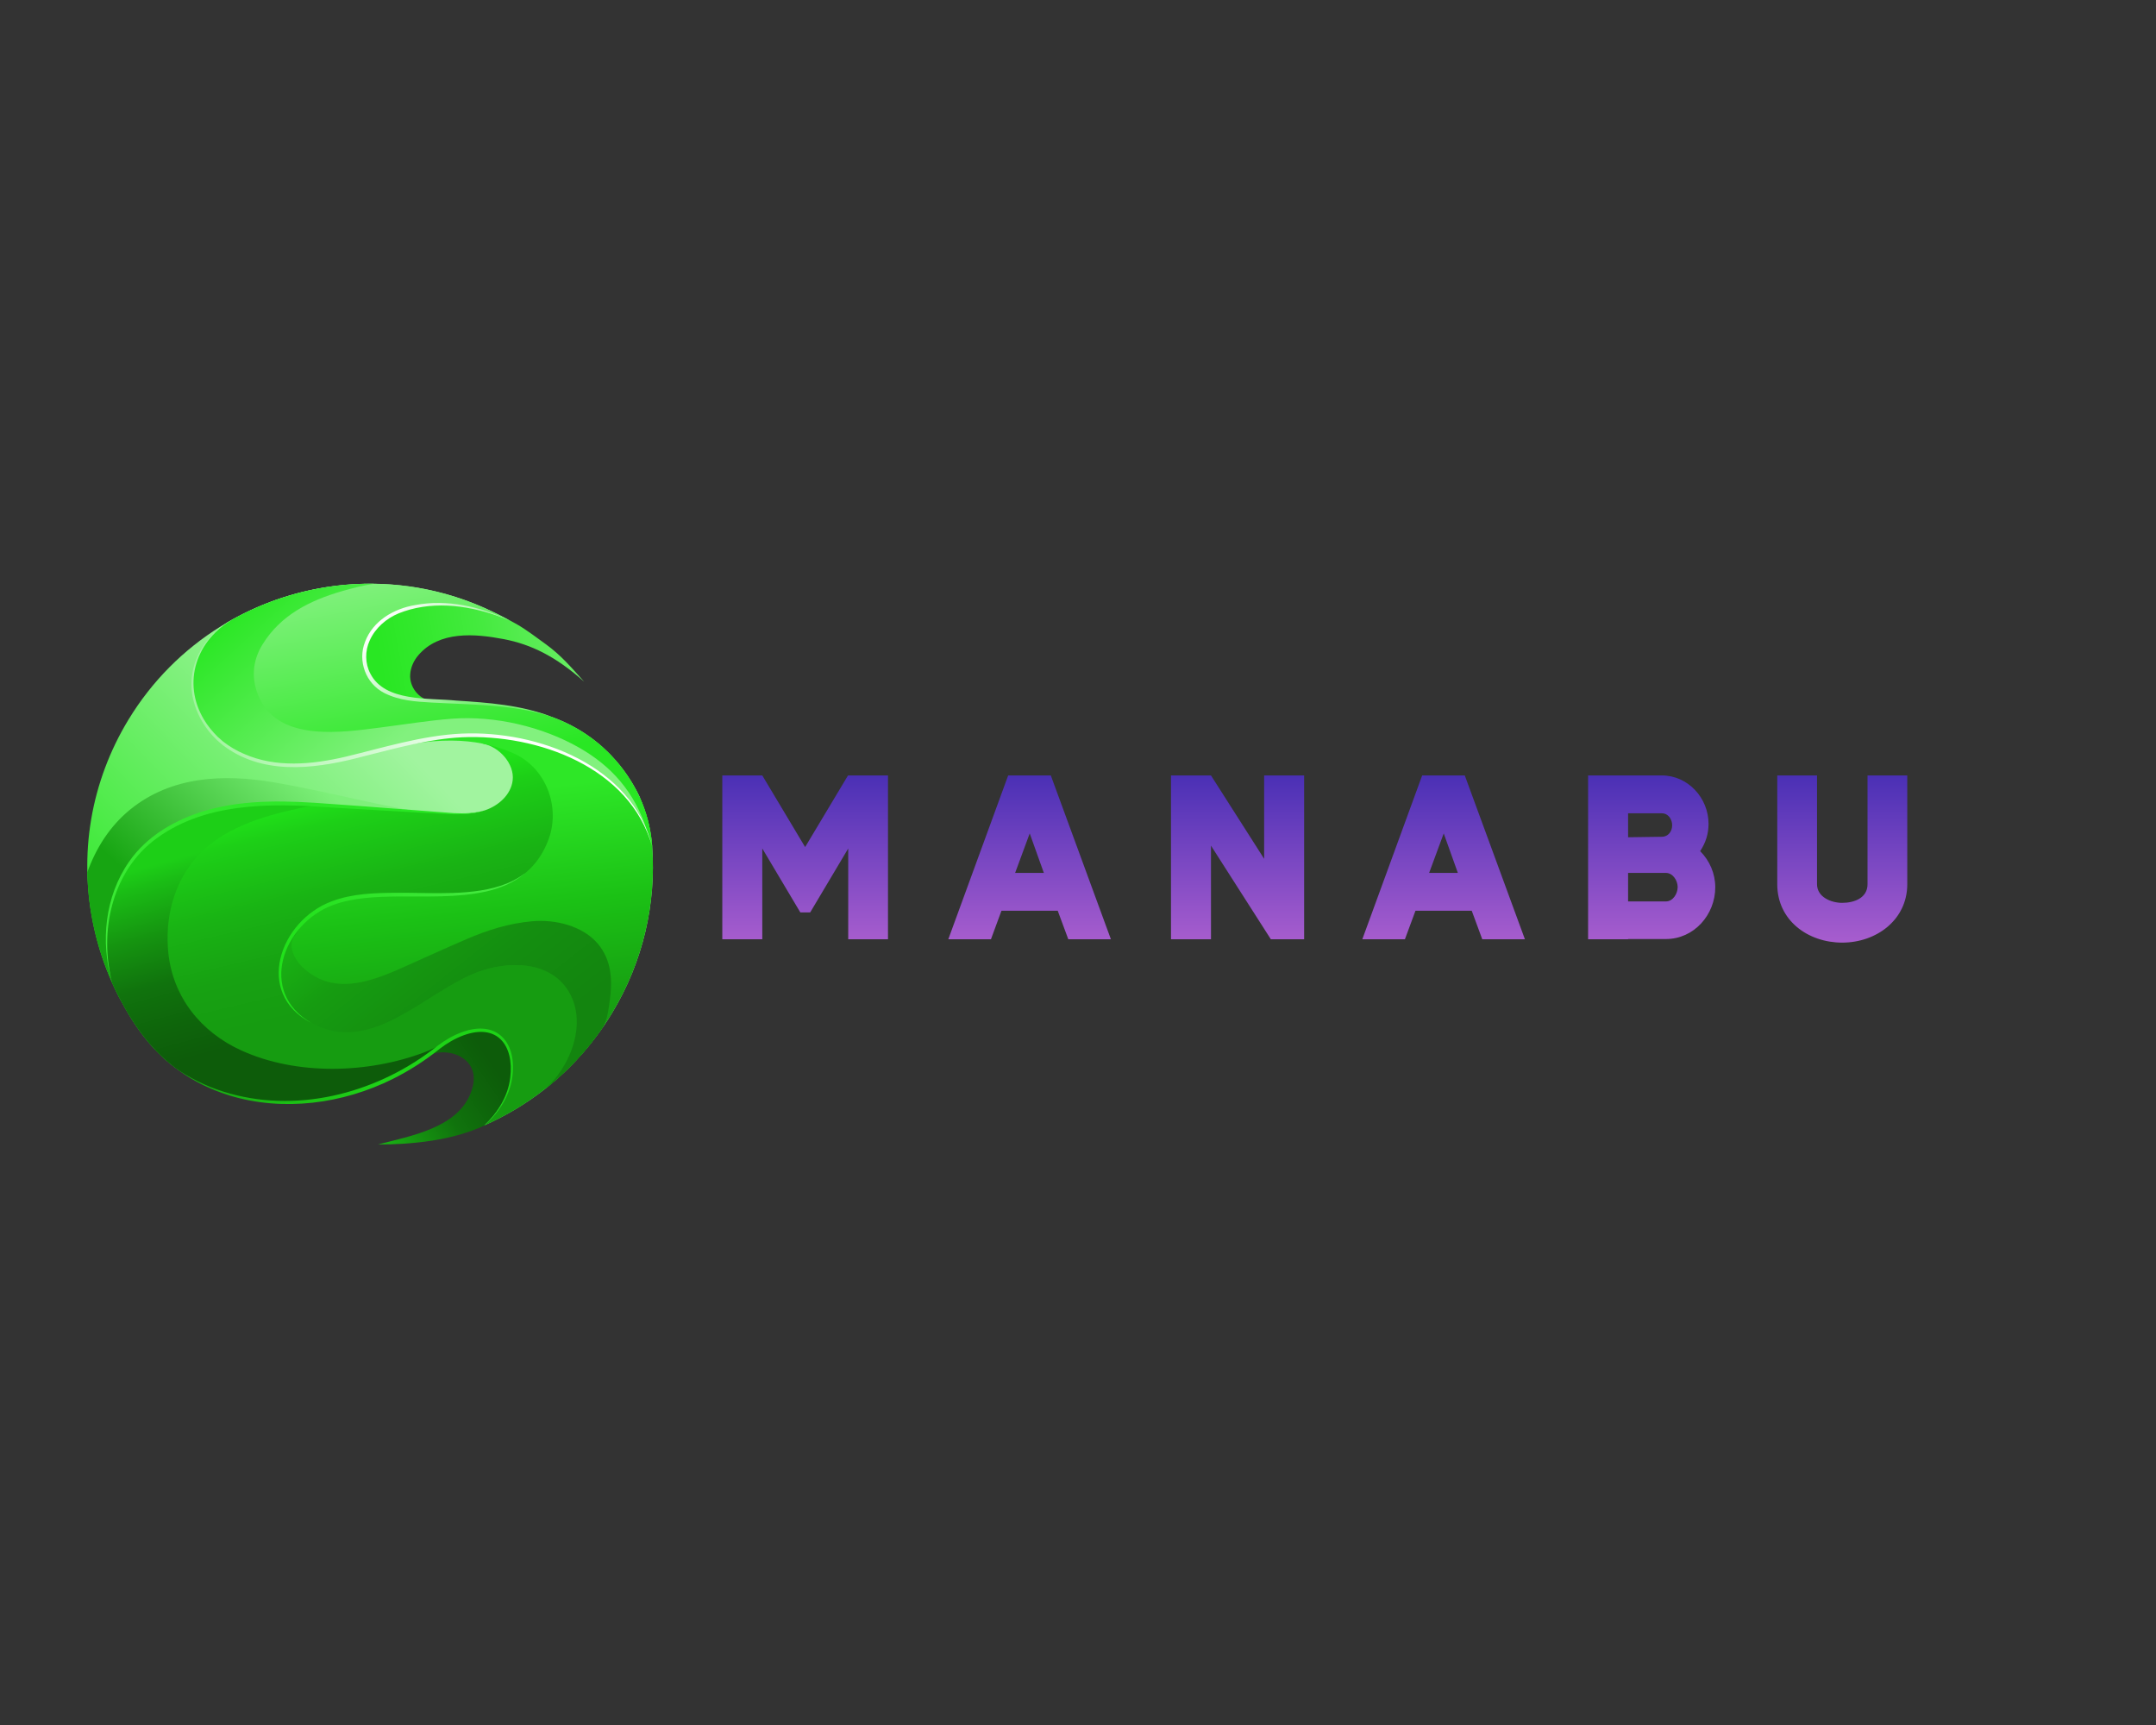 <svg xmlns="http://www.w3.org/2000/svg" xmlns:xlink="http://www.w3.org/1999/xlink" version="1.1" width="1280" height="1024" viewBox="0 0 1280 1024" xml:space="preserve">
<rect x="0" y="0" width="1280" height="1024" fill="#333333" stroke="none"/>
<desc>Created with Fabric.js 5.3.0</desc>
<defs>
</defs>
<g transform="matrix(1 0 0 1 640 512)" id="background-logo"  >
<rect style="stroke: none; stroke-width: 0; stroke-dasharray: none; stroke-linecap: butt; stroke-dashoffset: 0; stroke-linejoin: miter; stroke-miterlimit: 4; fill: rgb(255,255,255); fill-opacity: 0; fill-rule: nonzero; opacity: 1;"  paint-order="stroke"  x="-640" y="-512" rx="0" ry="0" width="1280" height="1024" />
</g>
<g transform="matrix(1.905 0 0 1.905 219.714 512.907)" id="logo-logo"  >
<g style=""  paint-order="stroke"   >
		<g transform="matrix(0.634 0 0 0.634 30.402 -63.905)"  >
<linearGradient id="SVGID_83_399982" gradientUnits="userSpaceOnUse" gradientTransform="matrix(1 0 0 1 0 0)"  x1="375.702" y1="262.678" x2="256.89" y2="284.064">
<stop offset="0%" style="stop-color:rgb(130,241,126);stop-opacity: 1"/>
<stop offset="23.951%" style="stop-color:rgb(99,237,94);stop-opacity: 1"/>
<stop offset="55.266%" style="stop-color:rgb(68,234,62);stop-opacity: 1"/>
<stop offset="80.894%" style="stop-color:rgb(50,232,44);stop-opacity: 1"/>
<stop offset="97.443%" style="stop-color:rgb(41,231,35);stop-opacity: 1"/>
</linearGradient>
<path style="stroke: none; stroke-width: 1; stroke-dasharray: none; stroke-linecap: butt; stroke-dashoffset: 0; stroke-linejoin: miter; stroke-miterlimit: 4; fill: url(#SVGID_83_399982); fill-rule: nonzero; opacity: 1;"  paint-order="stroke"  transform=" translate(-302.632, -280.042)" d="M 359.877 291.202 C 346.047 278.862 333.846 272.868 320.326 270.288 C 306.253 267.612 288.727 266.108 278.383 278.241 C 276.122 280.894 274.642 284.145 274.399 287.642 C 273.977 293.726 278.518 299.67 284.463 300.583 L 279.247 309.652 C 273.497 308.582 267.697 307.502 262.297 305.262 C 256.887 303.012 251.847 299.502 248.787 294.522 C 243.357 285.682 245.177 274.172 249.067 264.562 C 249.827 262.692 250.677 260.822 252.057 259.352 C 253.647 257.672 255.797 256.672 257.947 255.812 C 273.397 249.612 291.997 248.422 307.657 254.072 C 314.747 256.622 320.457 259.352 326.987 263.092 C 331.357 265.582 337.117 269.932 341.187 272.892 C 348.647 278.312 353.837 284.462 359.877 291.202 z" stroke-linecap="round" />
</g>
		<g transform="matrix(0.634 0 0 0.634 27.336 66.165)"  >
<linearGradient id="SVGID_84_399983" gradientUnits="userSpaceOnUse" gradientTransform="matrix(1 0 0 1 0 0)"  x1="246.873" y1="519.263" x2="327.665" y2="464.134">
<stop offset="0%" style="stop-color:rgb(29,207,23);stop-opacity: 1"/>
<stop offset="8.041%" style="stop-color:rgb(26,188,21);stop-opacity: 1"/>
<stop offset="28.593%" style="stop-color:rgb(21,147,16);stop-opacity: 1"/>
<stop offset="48.109%" style="stop-color:rgb(16,115,13);stop-opacity: 1"/>
<stop offset="65.994%" style="stop-color:rgb(14,101,11);stop-opacity: 1"/>
<stop offset="80.726%" style="stop-color:rgb(13,92,10);stop-opacity: 1"/>
</linearGradient>
<path style="stroke: none; stroke-width: 1; stroke-dasharray: none; stroke-linecap: butt; stroke-dashoffset: 0; stroke-linejoin: miter; stroke-miterlimit: 4; fill: url(#SVGID_84_399983); fill-rule: nonzero; opacity: 1;"  paint-order="stroke"  transform=" translate(-297.801, -485.065)" d="M 330.329 496.549 C 321.696 504.515 311.028 510.035 299.729 513.416 C 290.324 516.217 280.448 517.583 270.612 518.2 C 266.602 518.453 262.591 518.555 258.571 518.497 C 259.563 518.289 260.586 518.041 261.639 517.775 C 278.643 513.446 300.355 508.848 305.135 490.156 C 308.967 475.172 291.091 469.1 280.185 476.241 C 280.185 476.241 291.097 450.423 295.408 451.66 C 303.399 453.964 332.515 466.289 335.673 473.999 C 338.821 481.679 336.275 491.068 330.329 496.549 z" stroke-linecap="round" />
</g>
		<g transform="matrix(0.634 0 0 0.634 -6.503302074634e-8 -2.961)"  >
<linearGradient id="SVGID_85_399984" gradientUnits="userSpaceOnUse" gradientTransform="matrix(1 0 0 1 0 0)"  x1="292.303" y1="344.934" x2="179.669" y2="456.142">
<stop offset="0%" style="stop-color:rgb(161,244,159);stop-opacity: 1"/>
<stop offset="100%" style="stop-color:rgb(59,233,53);stop-opacity: 1"/>
</linearGradient>
<path style="stroke: none; stroke-width: 1; stroke-dasharray: none; stroke-linecap: butt; stroke-dashoffset: 0; stroke-linejoin: miter; stroke-miterlimit: 4; fill: url(#SVGID_85_399984); fill-rule: nonzero; opacity: 1;"  paint-order="stroke"  transform=" translate(-254.712, -376.105)" d="M 373.603 454.067 C 372.963 455.127 372.303 456.177 371.633 457.217 C 371.143 457.987 370.643 458.747 370.143 459.497 C 370.103 459.547 370.073 459.597 370.043 459.647 C 369.553 460.387 369.053 461.107 368.543 461.827 C 368.343 462.127 368.123 462.427 367.913 462.727 C 367.433 463.397 366.953 464.057 366.463 464.717 C 366.043 465.287 365.623 465.847 365.193 466.407 C 364.773 466.967 364.343 467.527 363.903 468.077 C 363.343 468.797 362.773 469.517 362.193 470.217 C 361.643 470.897 361.083 471.557 360.523 472.217 C 360.463 472.297 360.393 472.377 360.333 472.447 C 359.873 472.987 359.413 473.517 358.933 474.047 C 357.953 475.177 356.953 476.277 355.933 477.357 C 355.333 477.997 354.733 478.627 354.123 479.247 C 354.103 479.267 354.083 479.297 354.053 479.317 C 353.413 479.987 352.753 480.647 352.083 481.287 C 351.923 481.457 351.753 481.617 351.593 481.777 C 351.013 482.347 350.423 482.907 349.833 483.457 C 348.233 484.967 346.593 486.427 344.933 487.847 C 344.153 488.517 343.353 489.177 342.553 489.827 C 341.753 490.487 340.943 491.127 340.133 491.757 C 340.123 491.767 340.113 491.777 340.103 491.787 C 331.073 498.817 321.263 504.627 310.953 509.177 C 316.993 503.617 321.803 496.507 323.613 488.507 C 325.803 478.877 324.073 464.887 312.463 462.717 C 303.833 461.097 294.113 466.237 287.713 471.327 C 263.553 490.537 232.023 500.947 201.153 497.167 C 187.013 495.437 172.963 490.627 161.113 482.417 C 148.323 473.577 139.283 461.177 132.093 447.587 C 131.813 447.087 131.553 446.587 131.293 446.087 C 130.123 443.837 129.023 441.547 127.983 439.237 C 120.303 422.147 116.143 403.567 115.733 384.867 C 115.533 376.147 116.153 367.397 117.623 358.767 C 120.543 341.557 126.763 324.977 135.803 310.047 C 147.503 290.727 163.163 275.277 181.113 264.097 C 223.013 237.997 277.393 235.227 323.003 260.997 C 306.603 253.767 287.913 250.337 271.063 255.877 C 270.103 256.187 269.163 256.537 268.223 256.917 C 256.453 261.707 247.743 274.717 253.703 287.317 C 259.713 299.997 276.833 300.127 288.753 300.827 C 307.033 301.907 326.093 302.137 343.543 308.317 C 344.273 308.577 345.003 308.847 345.723 309.127 C 346.183 309.297 346.633 309.477 347.083 309.667 C 347.643 309.897 348.203 310.127 348.753 310.367 C 348.793 310.387 348.833 310.397 348.873 310.417 C 349.413 310.657 349.953 310.897 350.483 311.147 C 350.503 311.157 350.533 311.167 350.563 311.177 C 351.613 311.667 352.643 312.177 353.663 312.717 C 354.313 313.047 354.953 313.397 355.593 313.757 C 356.123 314.047 356.643 314.347 357.163 314.657 C 357.693 314.967 358.213 315.287 358.743 315.617 C 358.753 315.617 358.763 315.627 358.773 315.637 C 359.293 315.957 359.813 316.297 360.333 316.637 C 361.023 317.077 361.703 317.547 362.373 318.037 C 362.713 318.277 363.053 318.517 363.393 318.767 C 363.963 319.177 364.523 319.607 365.083 320.047 C 365.503 320.367 365.913 320.697 366.323 321.037 C 366.333 321.037 366.353 321.047 366.363 321.057 C 366.843 321.457 367.313 321.847 367.783 322.247 C 368.263 322.657 368.723 323.067 369.193 323.487 C 370.023 324.237 370.843 325.007 371.643 325.797 C 371.743 325.887 371.833 325.977 371.923 326.077 C 372.373 326.517 372.813 326.967 373.243 327.427 C 374.043 328.267 374.833 329.127 375.593 330.007 C 376.143 330.627 376.683 331.267 377.203 331.917 C 377.553 332.337 377.893 332.767 378.223 333.197 C 378.623 333.707 379.013 334.217 379.393 334.737 C 379.773 335.257 380.153 335.777 380.523 336.307 C 380.833 336.747 381.133 337.177 381.433 337.627 C 381.863 338.267 382.283 338.907 382.693 339.567 C 382.913 339.897 383.123 340.237 383.313 340.577 C 383.553 340.957 383.783 341.337 384.003 341.717 C 385.263 343.837 386.433 346.047 387.523 348.337 C 387.433 348.227 387.343 348.117 387.253 348.017 C 390.413 354.947 392.413 362.377 393.183 369.977 C 393.243 370.647 393.303 371.317 393.353 371.987 C 393.353 372.037 393.363 372.077 393.363 372.127 L 393.373 372.257 C 395.353 399.957 389.083 428.517 373.603 454.067 z" stroke-linecap="round" />
</g>
		<g transform="matrix(0.634 0 0 0.634 -34.266 7.8)"  >
<linearGradient id="SVGID_86_399985" gradientUnits="userSpaceOnUse" gradientTransform="matrix(1 0 0 1 0 0)"  x1="227.578" y1="339.08" x2="161.638" y2="412.149">
<stop offset="0%" style="stop-color:rgb(126,240,122);stop-opacity: 1"/>
<stop offset="97.443%" style="stop-color:rgb(23,165,18);stop-opacity: 1"/>
</linearGradient>
<path style="stroke: none; stroke-width: 1; stroke-dasharray: none; stroke-linecap: butt; stroke-dashoffset: 0; stroke-linejoin: miter; stroke-miterlimit: 4; fill: url(#SVGID_86_399985); fill-rule: nonzero; opacity: 1;"  paint-order="stroke"  transform=" translate(-200.7, -393.067)" d="M 282.483 363.997 C 280.673 364.837 278.613 364.887 276.613 364.887 C 258.703 364.857 240.783 361.947 222.953 363.547 C 214.893 364.267 206.953 365.897 199.063 367.647 C 191.143 369.397 183.183 371.287 175.863 374.787 C 161.123 381.837 149.983 395.087 142.973 409.847 C 137.333 421.727 134.163 434.577 132.093 447.587 C 131.813 447.087 131.553 446.587 131.293 446.087 C 130.123 443.837 129.023 441.547 127.983 439.237 C 120.303 422.147 116.143 403.567 115.733 384.867 C 120.033 372.847 126.943 362.007 136.853 353.957 C 157.153 337.467 182.913 336.437 207.663 340.647 C 208.103 340.727 208.553 340.797 208.993 340.877 C 232.763 345.007 256.073 351.317 279.893 355.347 C 284.263 356.087 288.953 360.997 282.483 363.997 z" stroke-linecap="round" />
</g>
		<g transform="matrix(0.634 0 0 0.634 -4.556 21.186)"  >
<linearGradient id="SVGID_87_399986" gradientUnits="userSpaceOnUse" gradientTransform="matrix(1 0 0 1 0 0)"  x1="230.435" y1="348.87" x2="259.425" y2="471.484">
<stop offset="0%" style="stop-color:rgb(32,225,25);stop-opacity: 1"/>
<stop offset="10.246%" style="stop-color:rgb(29,207,23);stop-opacity: 1"/>
<stop offset="36.566%" style="stop-color:rgb(25,179,20);stop-opacity: 1"/>
<stop offset="60.778%" style="stop-color:rgb(23,161,18);stop-opacity: 1"/>
<stop offset="80.726%" style="stop-color:rgb(22,156,17);stop-opacity: 1"/>
</linearGradient>
<path style="stroke: none; stroke-width: 1; stroke-dasharray: none; stroke-linecap: butt; stroke-dashoffset: 0; stroke-linejoin: miter; stroke-miterlimit: 4; fill: url(#SVGID_87_399986); fill-rule: nonzero; opacity: 1;"  paint-order="stroke"  transform=" translate(-247.531, -414.167)" d="M 369.573 446.547 C 368.623 454.007 366.673 461.197 363.903 468.077 C 356.863 477.057 348.853 484.977 340.133 491.757 C 340.123 491.767 340.113 491.777 340.103 491.787 C 331.073 498.817 321.263 504.627 310.953 509.177 C 316.993 503.617 321.803 496.507 323.613 488.507 C 325.803 478.877 324.073 464.887 312.463 462.717 C 305.283 461.367 297.353 464.697 291.213 468.777 C 289.963 469.607 288.793 470.467 287.713 471.327 C 263.553 490.537 232.023 500.947 201.153 497.167 C 187.013 495.437 172.963 490.627 161.113 482.417 C 147.853 473.247 138.623 460.257 131.293 446.087 C 130.123 443.837 129.023 441.547 127.983 439.237 C 127.933 439.027 127.873 438.827 127.823 438.627 C 120.503 411.647 128.033 381.187 152.093 365.397 C 174.313 350.817 201.843 349.877 227.493 351.577 C 228.233 351.627 228.983 351.677 229.723 351.727 C 249.753 353.047 269.773 354.367 289.803 355.687 C 296.913 356.157 304.233 356.607 311.023 354.397 C 317.803 352.187 324.003 346.667 324.813 339.587 C 325.743 331.517 318.323 323.247 310.363 321.637 C 308.953 321.347 308.653 320.047 307.513 319.157 C 318.133 319.237 328.723 322.237 337.813 327.747 C 344.903 332.047 351.313 338.227 353.643 346.187 C 355.953 354.097 353.963 362.547 351.963 370.547 C 350.673 375.697 349.293 381.037 345.883 385.107 C 342.143 389.567 335.883 392.797 335.413 398.597 C 335.143 401.857 336.893 404.907 338.593 407.707 C 339.043 408.457 339.503 409.217 339.963 409.977 C 344.953 418.237 354.863 420.477 362.053 426.917 C 364.773 429.357 367.493 432.007 368.843 435.417 C 370.233 438.907 370.043 442.817 369.573 446.547 z" stroke-linecap="round" />
</g>
		<g transform="matrix(0.634 0 0 0.634 30.03 13.974)"  >
<linearGradient id="SVGID_88_399987" gradientUnits="userSpaceOnUse" gradientTransform="matrix(1 0 0 1 0 0)"  x1="295.398" y1="347.933" x2="311.557" y2="487.181">
<stop offset="0%" style="stop-color:rgb(46,231,39);stop-opacity: 1"/>
<stop offset="41.235%" style="stop-color:rgb(27,193,21);stop-opacity: 1"/>
<stop offset="75.047%" style="stop-color:rgb(23,161,18);stop-opacity: 1"/>
<stop offset="96.884%" style="stop-color:rgb(21,151,17);stop-opacity: 1"/>
</linearGradient>
<path style="stroke: none; stroke-width: 1; stroke-dasharray: none; stroke-linecap: butt; stroke-dashoffset: 0; stroke-linejoin: miter; stroke-miterlimit: 4; fill: url(#SVGID_88_399987); fill-rule: nonzero; opacity: 1;"  paint-order="stroke"  transform=" translate(-302.047, -402.799)" d="M 373.603 454.067 C 373.323 454.527 373.043 454.987 372.753 455.447 C 372.383 456.047 372.013 456.627 371.633 457.217 C 371.143 457.987 370.643 458.747 370.143 459.497 C 370.103 459.547 370.073 459.597 370.043 459.647 C 369.553 460.387 369.053 461.107 368.543 461.827 C 368.343 462.127 368.123 462.427 367.913 462.727 C 367.433 463.397 366.953 464.057 366.463 464.717 C 366.043 465.287 365.623 465.847 365.193 466.407 C 364.773 466.967 364.343 467.527 363.903 468.077 C 363.343 468.797 362.773 469.517 362.193 470.217 C 361.643 470.897 361.083 471.557 360.523 472.217 C 360.463 472.297 360.393 472.377 360.333 472.447 C 359.873 472.987 359.413 473.517 358.933 474.047 C 357.953 475.177 356.953 476.277 355.933 477.357 C 355.333 477.997 354.733 478.627 354.123 479.247 C 354.103 479.267 354.083 479.297 354.053 479.317 C 353.403 479.987 352.753 480.647 352.083 481.287 C 351.923 481.457 351.753 481.617 351.593 481.777 C 351.013 482.347 350.423 482.907 349.833 483.457 C 348.233 484.967 346.593 486.427 344.933 487.847 C 344.153 488.517 343.353 489.177 342.553 489.827 C 341.753 490.487 340.943 491.127 340.133 491.757 C 353.463 480.627 362.183 457.817 351.533 442.187 C 342.003 428.197 322.213 428.477 307.903 433.747 C 282.003 443.287 255.593 475.157 225.893 458.887 C 204.983 447.427 207.203 424.767 220.673 410.387 C 224.383 406.427 228.943 403.097 234.113 400.807 C 266.273 386.507 325.813 412.157 342.293 368.967 C 348.513 352.677 341.083 333.187 324.903 326.217 C 310.913 320.187 291.563 316.457 257.963 325.477 C 258.073 325.367 258.183 325.257 258.303 325.157 C 262.283 321.397 266.943 320.077 272.263 318.517 C 301.653 309.927 334.353 313.287 361.383 327.667 C 370.623 332.577 379.273 338.777 386.123 346.677 C 386.503 347.117 386.883 347.567 387.253 348.017 C 390.413 354.947 392.413 362.377 393.183 369.977 C 393.153 369.537 393.113 369.097 393.073 368.657 C 393.183 369.767 393.273 370.877 393.353 371.987 C 393.353 372.037 393.363 372.077 393.363 372.127 L 393.373 372.257 C 395.353 399.957 389.083 428.517 373.603 454.067 z" stroke-linecap="round" />
</g>
		<g transform="matrix(0.634 0 0 0.634 16.274 -46.394)"  >
<linearGradient id="SVGID_89_399988" gradientUnits="userSpaceOnUse" gradientTransform="matrix(1 0 0 1 0 0)"  x1="262.533" y1="237.827" x2="281.543" y2="338.579">
<stop offset="0%" style="stop-color:rgb(130,241,126);stop-opacity: 1"/>
<stop offset="97.443%" style="stop-color:rgb(41,231,35);stop-opacity: 1"/>
</linearGradient>
<path style="stroke: none; stroke-width: 1; stroke-dasharray: none; stroke-linecap: butt; stroke-dashoffset: 0; stroke-linejoin: miter; stroke-miterlimit: 4; fill: url(#SVGID_89_399988); fill-rule: nonzero; opacity: 1;"  paint-order="stroke"  transform=" translate(-280.364, -307.644)" d="M 393.373 372.257 C 392.703 369.667 391.883 367.147 390.893 364.707 C 387.593 356.477 382.433 349.057 375.003 342.227 C 357.423 326.087 332.273 318.337 308.753 317.537 C 291.233 316.947 274.883 320.917 258.303 325.157 C 254.123 326.227 249.923 327.317 245.693 328.347 C 226.363 333.067 205.893 335.337 187.823 325.177 C 171.043 315.747 161.823 294.967 170.943 277.087 C 171.203 276.587 171.463 276.097 171.733 275.607 C 175.383 269.137 180.943 263.967 187.443 260.377 C 208.663 248.677 232.653 242.687 256.863 243.047 C 279.393 243.377 302.113 249.197 323.003 260.997 C 306.603 253.767 287.913 250.337 271.063 255.877 C 270.103 256.187 269.163 256.537 268.223 256.917 C 256.453 261.707 247.743 274.717 253.703 287.317 C 259.713 299.997 276.833 300.127 288.753 300.827 C 307.033 301.907 326.093 302.137 343.543 308.317 C 344.273 308.577 345.003 308.847 345.723 309.127 C 346.183 309.297 346.633 309.477 347.083 309.667 C 347.643 309.897 348.203 310.127 348.753 310.367 C 348.793 310.387 348.833 310.397 348.873 310.417 C 349.413 310.657 349.953 310.897 350.483 311.147 C 350.503 311.157 350.533 311.167 350.563 311.177 C 351.613 311.667 352.643 312.177 353.663 312.717 C 354.313 313.047 354.953 313.397 355.593 313.757 C 356.123 314.047 356.643 314.347 357.163 314.657 C 357.693 314.967 358.213 315.287 358.743 315.617 C 358.753 315.617 358.763 315.627 358.773 315.637 C 359.293 315.957 359.813 316.297 360.333 316.637 C 361.023 317.077 361.703 317.547 362.373 318.037 C 362.713 318.277 363.053 318.517 363.393 318.767 C 363.963 319.177 364.523 319.607 365.083 320.047 C 365.503 320.367 365.913 320.697 366.323 321.037 C 366.333 321.037 366.353 321.047 366.363 321.057 C 366.843 321.457 367.313 321.847 367.783 322.247 C 368.263 322.657 368.723 323.067 369.193 323.487 C 370.023 324.237 370.843 325.007 371.643 325.797 C 371.743 325.887 371.833 325.977 371.923 326.077 C 372.373 326.517 372.813 326.967 373.243 327.427 C 374.043 328.267 374.833 329.127 375.593 330.007 C 376.143 330.627 376.683 331.267 377.203 331.917 C 377.553 332.337 377.893 332.767 378.223 333.197 C 378.623 333.707 379.013 334.217 379.393 334.737 C 379.773 335.257 380.153 335.777 380.523 336.307 C 380.833 336.747 381.133 337.177 381.433 337.627 C 381.863 338.267 382.283 338.907 382.693 339.567 C 382.733 339.627 382.773 339.687 382.813 339.747 C 382.983 340.017 383.153 340.297 383.313 340.577 C 383.553 340.957 383.783 341.337 384.003 341.717 C 385.203 343.767 386.293 345.867 387.253 348.017 C 390.413 354.947 392.413 362.377 393.183 369.977 C 393.243 370.647 393.303 371.317 393.353 371.987 C 393.353 372.037 393.363 372.077 393.363 372.127 L 393.373 372.257 z" stroke-linecap="round" />
</g>
		<g transform="matrix(0.634 0 0 0.634 15.487 -48.788)"  >
<linearGradient id="SVGID_90_399989" gradientUnits="userSpaceOnUse" gradientTransform="matrix(1 0 0 1 0 0)"  x1="269.575" y1="319.736" x2="198.287" y2="241.796">
<stop offset="0%" style="stop-color:rgb(130,241,126);stop-opacity: 1"/>
<stop offset="97.443%" style="stop-color:rgb(41,231,35);stop-opacity: 1"/>
</linearGradient>
<path style="stroke: none; stroke-width: 1; stroke-dasharray: none; stroke-linecap: butt; stroke-dashoffset: 0; stroke-linejoin: miter; stroke-miterlimit: 4; fill: url(#SVGID_90_399989); fill-rule: nonzero; opacity: 1;"  paint-order="stroke"  transform=" translate(-279.124, -303.869)" d="M 390.893 364.707 C 387.593 356.477 382.433 349.057 375.003 342.227 C 357.423 326.087 332.273 318.337 308.753 317.537 C 291.233 316.947 274.883 320.917 258.303 325.157 C 254.123 326.227 249.923 327.317 245.693 328.347 C 226.363 333.067 205.893 335.337 187.823 325.177 C 171.043 315.747 161.823 294.967 170.943 277.087 C 171.203 276.587 171.463 276.097 171.733 275.607 C 175.383 269.137 180.943 263.967 187.443 260.377 C 208.663 248.677 232.653 242.687 256.863 243.047 C 251.453 243.837 246.073 245.197 240.853 246.717 C 225.019 251.324 210.846 258.379 201.875 272.809 C 196.653 281.208 196.151 290.543 200.437 299.538 C 210.625 320.918 241.28 316.05 259.979 313.691 C 271.62 312.223 283.217 310.284 294.926 309.399 C 315.926 307.809 339.399 313.256 357.659 323.736 C 372.859 332.456 384.71 344.984 390.893 364.707 z" stroke-linecap="round" />
</g>
		<g transform="matrix(0.634 0 0 0.634 -29.285 27.707)"  >
<linearGradient id="SVGID_91_399990" gradientUnits="userSpaceOnUse" gradientTransform="matrix(1 0 0 1 0 0)"  x1="187.075" y1="370.305" x2="218.917" y2="485.791">
<stop offset="0%" style="stop-color:rgb(29,207,23);stop-opacity: 1"/>
<stop offset="8.041%" style="stop-color:rgb(26,188,21);stop-opacity: 1"/>
<stop offset="28.593%" style="stop-color:rgb(21,147,16);stop-opacity: 1"/>
<stop offset="48.109%" style="stop-color:rgb(16,115,13);stop-opacity: 1"/>
<stop offset="65.994%" style="stop-color:rgb(14,101,11);stop-opacity: 1"/>
<stop offset="80.726%" style="stop-color:rgb(13,92,10);stop-opacity: 1"/>
</linearGradient>
<path style="stroke: none; stroke-width: 1; stroke-dasharray: none; stroke-linecap: butt; stroke-dashoffset: 0; stroke-linejoin: miter; stroke-miterlimit: 4; fill: url(#SVGID_91_399990); fill-rule: nonzero; opacity: 1;"  paint-order="stroke"  transform=" translate(-208.552, -424.446)" d="M 291.963 467.467 C 291.723 467.907 291.473 468.347 291.213 468.777 C 289.963 469.607 288.793 470.467 287.713 471.327 C 263.553 490.537 232.023 500.947 201.153 497.167 C 187.013 495.437 172.963 490.627 161.113 482.417 C 147.853 473.247 138.623 460.257 131.293 446.087 C 130.123 443.837 129.023 441.547 127.983 439.237 C 127.933 439.027 127.873 438.827 127.823 438.627 C 120.503 411.647 128.033 381.187 152.093 365.397 C 174.313 350.817 201.843 349.877 227.493 351.577 C 228.233 351.627 228.983 351.677 229.723 351.727 C 226.233 351.997 222.753 352.727 219.323 353.477 C 201.341 357.409 181.995 363.255 169.377 377.485 C 158.091 390.214 153.864 407.567 155.554 424.264 C 157.77 446.163 171.643 463.363 191.44 472.364 C 218.678 484.748 253.642 483.736 281.321 473.324 C 283.421 472.534 290.853 469.467 291.963 467.467 z" stroke-linecap="round" />
</g>
		<g transform="matrix(0.634 0 0 0.634 16.126 -40.893)"  >
<linearGradient id="SVGID_92_399991" gradientUnits="userSpaceOnUse" gradientTransform="matrix(1 0 0 1 0 0)"  x1="327.776" y1="315.466" x2="160.489" y2="319.268">
<stop offset="0%" style="stop-color:rgb(255,255,255);stop-opacity: 1"/>
<stop offset="92.377%" style="stop-color:rgb(161,244,159);stop-opacity: 1"/>
</linearGradient>
<path style="stroke: none; stroke-width: 1; stroke-dasharray: none; stroke-linecap: butt; stroke-dashoffset: 0; stroke-linejoin: miter; stroke-miterlimit: 4; fill: url(#SVGID_92_399991); fill-rule: nonzero; opacity: 1;"  paint-order="stroke"  transform=" translate(-280.13, -316.315)" d="M 393.377 372.252 C 382.371 333.185 337.011 316.829 299.818 318.528 C 283.814 319.309 267.83 323.798 252.274 327.688 C 230.633 333.49 205.484 337.562 185.542 324.658 C 177.21 319.354 170.816 310.938 168.138 301.404 C 163.422 284.719 172.473 268.138 187.447 260.378 C 169.357 270.607 162.093 291.581 173.06 309.854 C 174.874 312.904 177.235 315.757 179.753 318.258 C 180.303 318.722 181.874 320.132 182.452 320.621 C 185.565 323.044 189.078 325.149 192.728 326.678 C 208.366 333.606 226.11 331.913 242.371 328.141 C 261.318 323.604 280.07 317.641 299.727 316.714 C 337.315 315.057 383.393 332.396 393.377 372.252 L 393.377 372.252 z" stroke-linecap="round" />
</g>
		<g transform="matrix(0.634 0 0 0.634 23.5 44.056)"  >
<linearGradient id="SVGID_93_399992" gradientUnits="userSpaceOnUse" gradientTransform="matrix(1 0 0 1 0 0)"  x1="250.5" y1="383.527" x2="336.995" y2="493.309">
<stop offset="0%" style="stop-color:rgb(26,184,20);stop-opacity: 1"/>
<stop offset="26.386%" style="stop-color:rgb(22,156,17);stop-opacity: 1"/>
<stop offset="54.632%" style="stop-color:rgb(20,142,16);stop-opacity: 1"/>
<stop offset="84.816%" style="stop-color:rgb(19,133,15);stop-opacity: 1"/>
</linearGradient>
<path style="stroke: none; stroke-width: 1; stroke-dasharray: none; stroke-linecap: butt; stroke-dashoffset: 0; stroke-linejoin: miter; stroke-miterlimit: 4; fill: url(#SVGID_93_399992); fill-rule: nonzero; opacity: 1;"  paint-order="stroke"  transform=" translate(-291.753, -450.216)" d="M 372.414 448.554 C 371.725 453.213 371.176 457.878 368.543 461.827 C 368.343 462.127 368.123 462.427 367.913 462.727 C 367.433 463.397 366.953 464.057 366.463 464.717 C 366.043 465.287 365.623 465.847 365.193 466.407 C 364.773 466.967 364.343 467.527 363.903 468.077 C 363.343 468.797 362.773 469.517 362.193 470.217 C 361.643 470.897 361.083 471.557 360.523 472.217 C 360.463 472.297 360.393 472.377 360.333 472.447 C 359.873 472.987 359.413 473.517 358.933 474.047 C 357.953 475.177 356.953 476.277 355.933 477.357 C 355.333 477.997 354.733 478.627 354.123 479.247 C 354.103 479.267 354.083 479.297 354.053 479.317 C 353.403 479.987 352.753 480.647 352.083 481.287 C 351.923 481.457 351.753 481.617 351.593 481.777 C 351.013 482.347 350.423 482.907 349.833 483.457 C 348.233 484.967 346.593 486.427 344.933 487.847 C 344.153 488.517 343.353 489.177 342.553 489.827 C 341.753 490.487 340.943 491.127 340.133 491.757 C 353.463 480.627 362.183 457.817 351.533 442.187 C 342.003 428.197 322.213 428.477 307.903 433.747 C 282.003 443.287 255.593 475.157 225.893 458.887 C 204.983 447.427 207.203 424.767 220.673 410.387 C 220.013 412.337 219.143 414.147 217.853 415.667 C 214.063 420.127 217.043 427.127 221.243 431.197 C 235.903 445.347 253.903 439.067 270.133 431.867 C 280.86 427.109 291.513 422.17 302.305 417.557 C 312.818 413.062 322.858 409.913 334.326 408.86 C 345.534 407.83 359.095 411.032 366.587 419.847 C 373.431 427.9 373.979 437.957 372.414 448.554 z" stroke-linecap="round" />
</g>
		<g transform="matrix(0.634 0 0 0.634 26.949 -63.67)"  >
<linearGradient id="SVGID_94_399993" gradientUnits="userSpaceOnUse" gradientTransform="matrix(1 0 0 1 0 0)"  x1="264.358" y1="254.865" x2="312.833" y2="297.162">
<stop offset="0%" style="stop-color:rgb(255,255,255);stop-opacity: 1"/>
<stop offset="100%" style="stop-color:rgb(117,239,113);stop-opacity: 1"/>
</linearGradient>
<path style="stroke: none; stroke-width: 1; stroke-dasharray: none; stroke-linecap: butt; stroke-dashoffset: 0; stroke-linejoin: miter; stroke-miterlimit: 4; fill: url(#SVGID_94_399993); fill-rule: nonzero; opacity: 1;"  paint-order="stroke"  transform=" translate(-297.19, -280.413)" d="M 323.007 260.992 C 307.703 254.763 290.446 251.358 274.257 255.768 C 274.257 255.768 271.473 256.622 271.473 256.622 L 268.754 257.626 C 262.61 260.162 257.22 264.863 254.5 270.976 C 252.144 276.077 252.165 282.269 254.824 287.264 C 262.009 301.249 283.543 299.122 296.991 300.502 C 312.671 301.503 328.735 302.657 343.547 308.312 C 336.028 305.925 328.275 304.433 320.457 303.615 C 308.735 302.27 296.879 302.158 285.095 301.484 C 277.164 301.045 268.956 300.494 261.698 296.79 C 252.625 292.234 248.453 281.064 252.213 271.633 C 256.053 261.316 266.351 255.311 276.777 253.577 C 292.513 250.549 308.744 254.292 323.007 260.992 L 323.007 260.992 z" stroke-linecap="round" />
</g>
		<g transform="matrix(0.634 0 0 0.634 -23.334 8.6)"  >
<linearGradient id="SVGID_95_399994" gradientUnits="userSpaceOnUse" gradientTransform="matrix(1 0 0 1 0 0)"  x1="252.646" y1="336.632" x2="155.696" y2="436.434">
<stop offset="0%" style="stop-color:rgb(41,231,35);stop-opacity: 1"/>
<stop offset="98.883%" style="stop-color:rgb(59,233,53);stop-opacity: 1"/>
</linearGradient>
<path style="stroke: none; stroke-width: 1; stroke-dasharray: none; stroke-linecap: butt; stroke-dashoffset: 0; stroke-linejoin: miter; stroke-miterlimit: 4; fill: url(#SVGID_95_399994); fill-rule: nonzero; opacity: 1;"  paint-order="stroke"  transform=" translate(-217.931, -394.328)" d="M 127.827 438.622 C 122.127 419.01 124.387 396.689 136.205 379.709 C 145.055 366.829 159.289 358.774 174.044 354.459 C 193.852 348.746 214.727 349.656 235.027 351.203 C 252.667 352.385 278.303 354.492 295.931 355.751 C 300.986 355.988 306.132 355.867 311.027 354.392 C 301.245 357.67 290.731 355.835 280.649 355.57 C 269.699 354.926 245.446 353.617 234.914 352.928 C 205.315 350.78 172.199 350.382 147.76 369.687 C 127.589 385.902 121.677 414.241 127.827 438.622 L 127.827 438.622 z" stroke-linecap="round" />
</g>
		<g transform="matrix(0.634 0 0 0.634 9.988 26.139)"  >
<linearGradient id="SVGID_96_399995" gradientUnits="userSpaceOnUse" gradientTransform="matrix(1 0 0 1 0 0)"  x1="208.017" y1="417.912" x2="323.502" y2="424.566">
<stop offset="0%" style="stop-color:rgb(32,225,25);stop-opacity: 1"/>
<stop offset="98.883%" style="stop-color:rgb(72,234,67);stop-opacity: 1"/>
</linearGradient>
<path style="stroke: none; stroke-width: 1; stroke-dasharray: none; stroke-linecap: butt; stroke-dashoffset: 0; stroke-linejoin: miter; stroke-miterlimit: 4; fill: url(#SVGID_96_399995); fill-rule: nonzero; opacity: 1;"  paint-order="stroke"  transform=" translate(-270.455, -421.973)" d="M 225.897 458.882 C 197.616 444.355 210.23 408.673 235.731 399.122 C 246.047 395.165 257.328 394.927 268.181 394.876 C 284.997 394.749 305.857 396.732 321.731 390.387 C 325.062 389.035 328.246 387.28 331.113 385.064 C 325.642 389.877 318.647 392.663 311.58 394.292 C 297.327 397.38 282.634 396.559 268.189 396.696 C 257.457 396.839 246.539 397.202 236.416 400.902 C 211.732 410.153 199.386 443.684 225.897 458.882 L 225.897 458.882 z" stroke-linecap="round" />
</g>
		<g transform="matrix(0.634 0 0 0.634 -7.398 66.361)"  >
<linearGradient id="SVGID_97_399996" gradientUnits="userSpaceOnUse" gradientTransform="matrix(1 0 0 1 0 0)"  x1="167.626" y1="438.997" x2="264.577" y2="486.046">
<stop offset="0%" style="stop-color:rgb(22,156,17);stop-opacity: 1"/>
<stop offset="98.769%" style="stop-color:rgb(30,211,23);stop-opacity: 1"/>
</linearGradient>
<path style="stroke: none; stroke-width: 1; stroke-dasharray: none; stroke-linecap: butt; stroke-dashoffset: 0; stroke-linejoin: miter; stroke-miterlimit: 4; fill: url(#SVGID_97_399996); fill-rule: nonzero; opacity: 1;"  paint-order="stroke"  transform=" translate(-243.05, -485.375)" d="M 310.957 509.172 C 317.432 502.911 322.55 494.785 323.612 485.74 C 325.564 469.785 317.223 458.826 300.638 464.909 C 296.465 466.442 292.561 468.75 289.013 471.47 C 281.906 477.211 274.105 482.217 265.903 486.331 C 241.316 498.565 212.105 502.542 185.618 494.471 C 176.877 491.746 168.497 487.783 161.117 482.412 C 168.733 487.396 177.126 491.136 185.893 493.53 C 221.119 503.326 259.744 492.516 287.909 470.027 C 291.606 467.233 295.654 464.87 300.053 463.285 C 317.543 456.994 327.125 468.883 324.577 485.875 C 323.181 495.037 317.809 503.153 310.957 509.172 L 310.957 509.172 z" stroke-linecap="round" />
</g>
</g>
</g>
<g transform="matrix(1.921 0 0 1.921 780.575 509.941)" id="text-logo"  >
<g style=""  paint-order="stroke"   >
		<g transform="matrix(1 0 0 1 0 0)" id="text-logo-path-0"  >
<linearGradient id="SVGID_399997" gradientUnits="userSpaceOnUse" gradientTransform="matrix(1 0 0 1 4.59 -50.62)"  x1="-4.477" y1="-14.44" x2="-4.477" y2="69.56">
<stop offset="0%" style="stop-color:rgb(48,35,174);stop-opacity: 1"/>
<stop offset="100%" style="stop-color:rgb(200,109,215);stop-opacity: 1"/>
</linearGradient>
<path style="stroke: rgb(255,255,255); stroke-width: 0; stroke-dasharray: none; stroke-linecap: butt; stroke-dashoffset: 0; stroke-linejoin: miter; stroke-miterlimit: 4; fill: url(#SVGID_399997); fill-rule: nonzero; opacity: 1;"  paint-order="stroke"  transform=" translate(-187.7, 24.79)" d="M 43.51 -50.54 L 43.44 -50.62 L 30.19 -28.49 L 16.95 -50.62 L 4.59 -50.62 L 4.59 0 L 16.95 0 L 16.95 -28.05 L 28.71 -8.29 L 31.75 -8.29 L 43.51 -28.05 L 43.51 0 L 55.8 0 L 55.8 -50.62 L 43.51 -50.62 Z M 111.52 0 L 124.69 0 L 106.12 -50.62 L 92.94 -50.62 L 74.44 0 L 87.62 0 L 90.87 -8.81 L 108.26 -8.81 Z M 95.09 -20.5 L 99.6 -32.71 L 103.97 -20.5 Z M 172.05 -50.62 L 172.05 -24.86 L 155.62 -50.62 L 143.26 -50.62 L 143.26 0 L 155.62 0 L 155.62 -28.93 L 174.12 0 L 184.41 0 L 184.41 -50.62 Z M 239.46 0 L 252.64 0 L 234.06 -50.62 L 220.89 -50.62 L 202.39 0 L 215.56 0 L 218.82 -8.81 L 236.21 -8.81 Z M 223.04 -20.5 L 227.55 -32.71 L 231.92 -20.5 Z M 306.8 -27.23 C 308.51 -29.82 309.39 -32.56 309.39 -35.67 C 309.39 -43.66 303.03 -50.62 294.96 -50.62 L 272.17 -50.62 L 272.17 0 L 284.53 0 L 284.53 -0.07 L 296.22 -0.07 C 304.95 -0.07 311.47 -7.62 311.47 -16.06 C 311.47 -20.28 309.76 -24.27 306.8 -27.23 Z M 284.53 -11.69 L 284.53 -20.5 L 296.22 -20.5 C 298.37 -20.5 299.85 -18.13 299.85 -16.13 C 299.85 -14.13 298.44 -11.69 296.22 -11.69 Z M 284.53 -31.52 L 284.53 -38.92 L 294.96 -38.92 C 296.96 -38.92 298.15 -37.07 298.15 -35.22 C 298.15 -33.37 296.96 -31.67 294.96 -31.67 Z M 370.81 -17.02 L 370.81 -50.62 L 358.53 -50.62 L 358.53 -17.02 C 358.53 -12.73 354.39 -11.25 350.69 -11.25 C 347.28 -11.25 342.92 -13.02 342.92 -17.02 L 342.92 -50.62 L 330.63 -50.62 L 330.63 -17.02 C 330.63 -5.77 340.18 1.04 350.69 1.04 C 361.27 1.04 370.81 -5.99 370.81 -17.02 Z" stroke-linecap="round" />
</g>
</g>
</g>
</svg>
